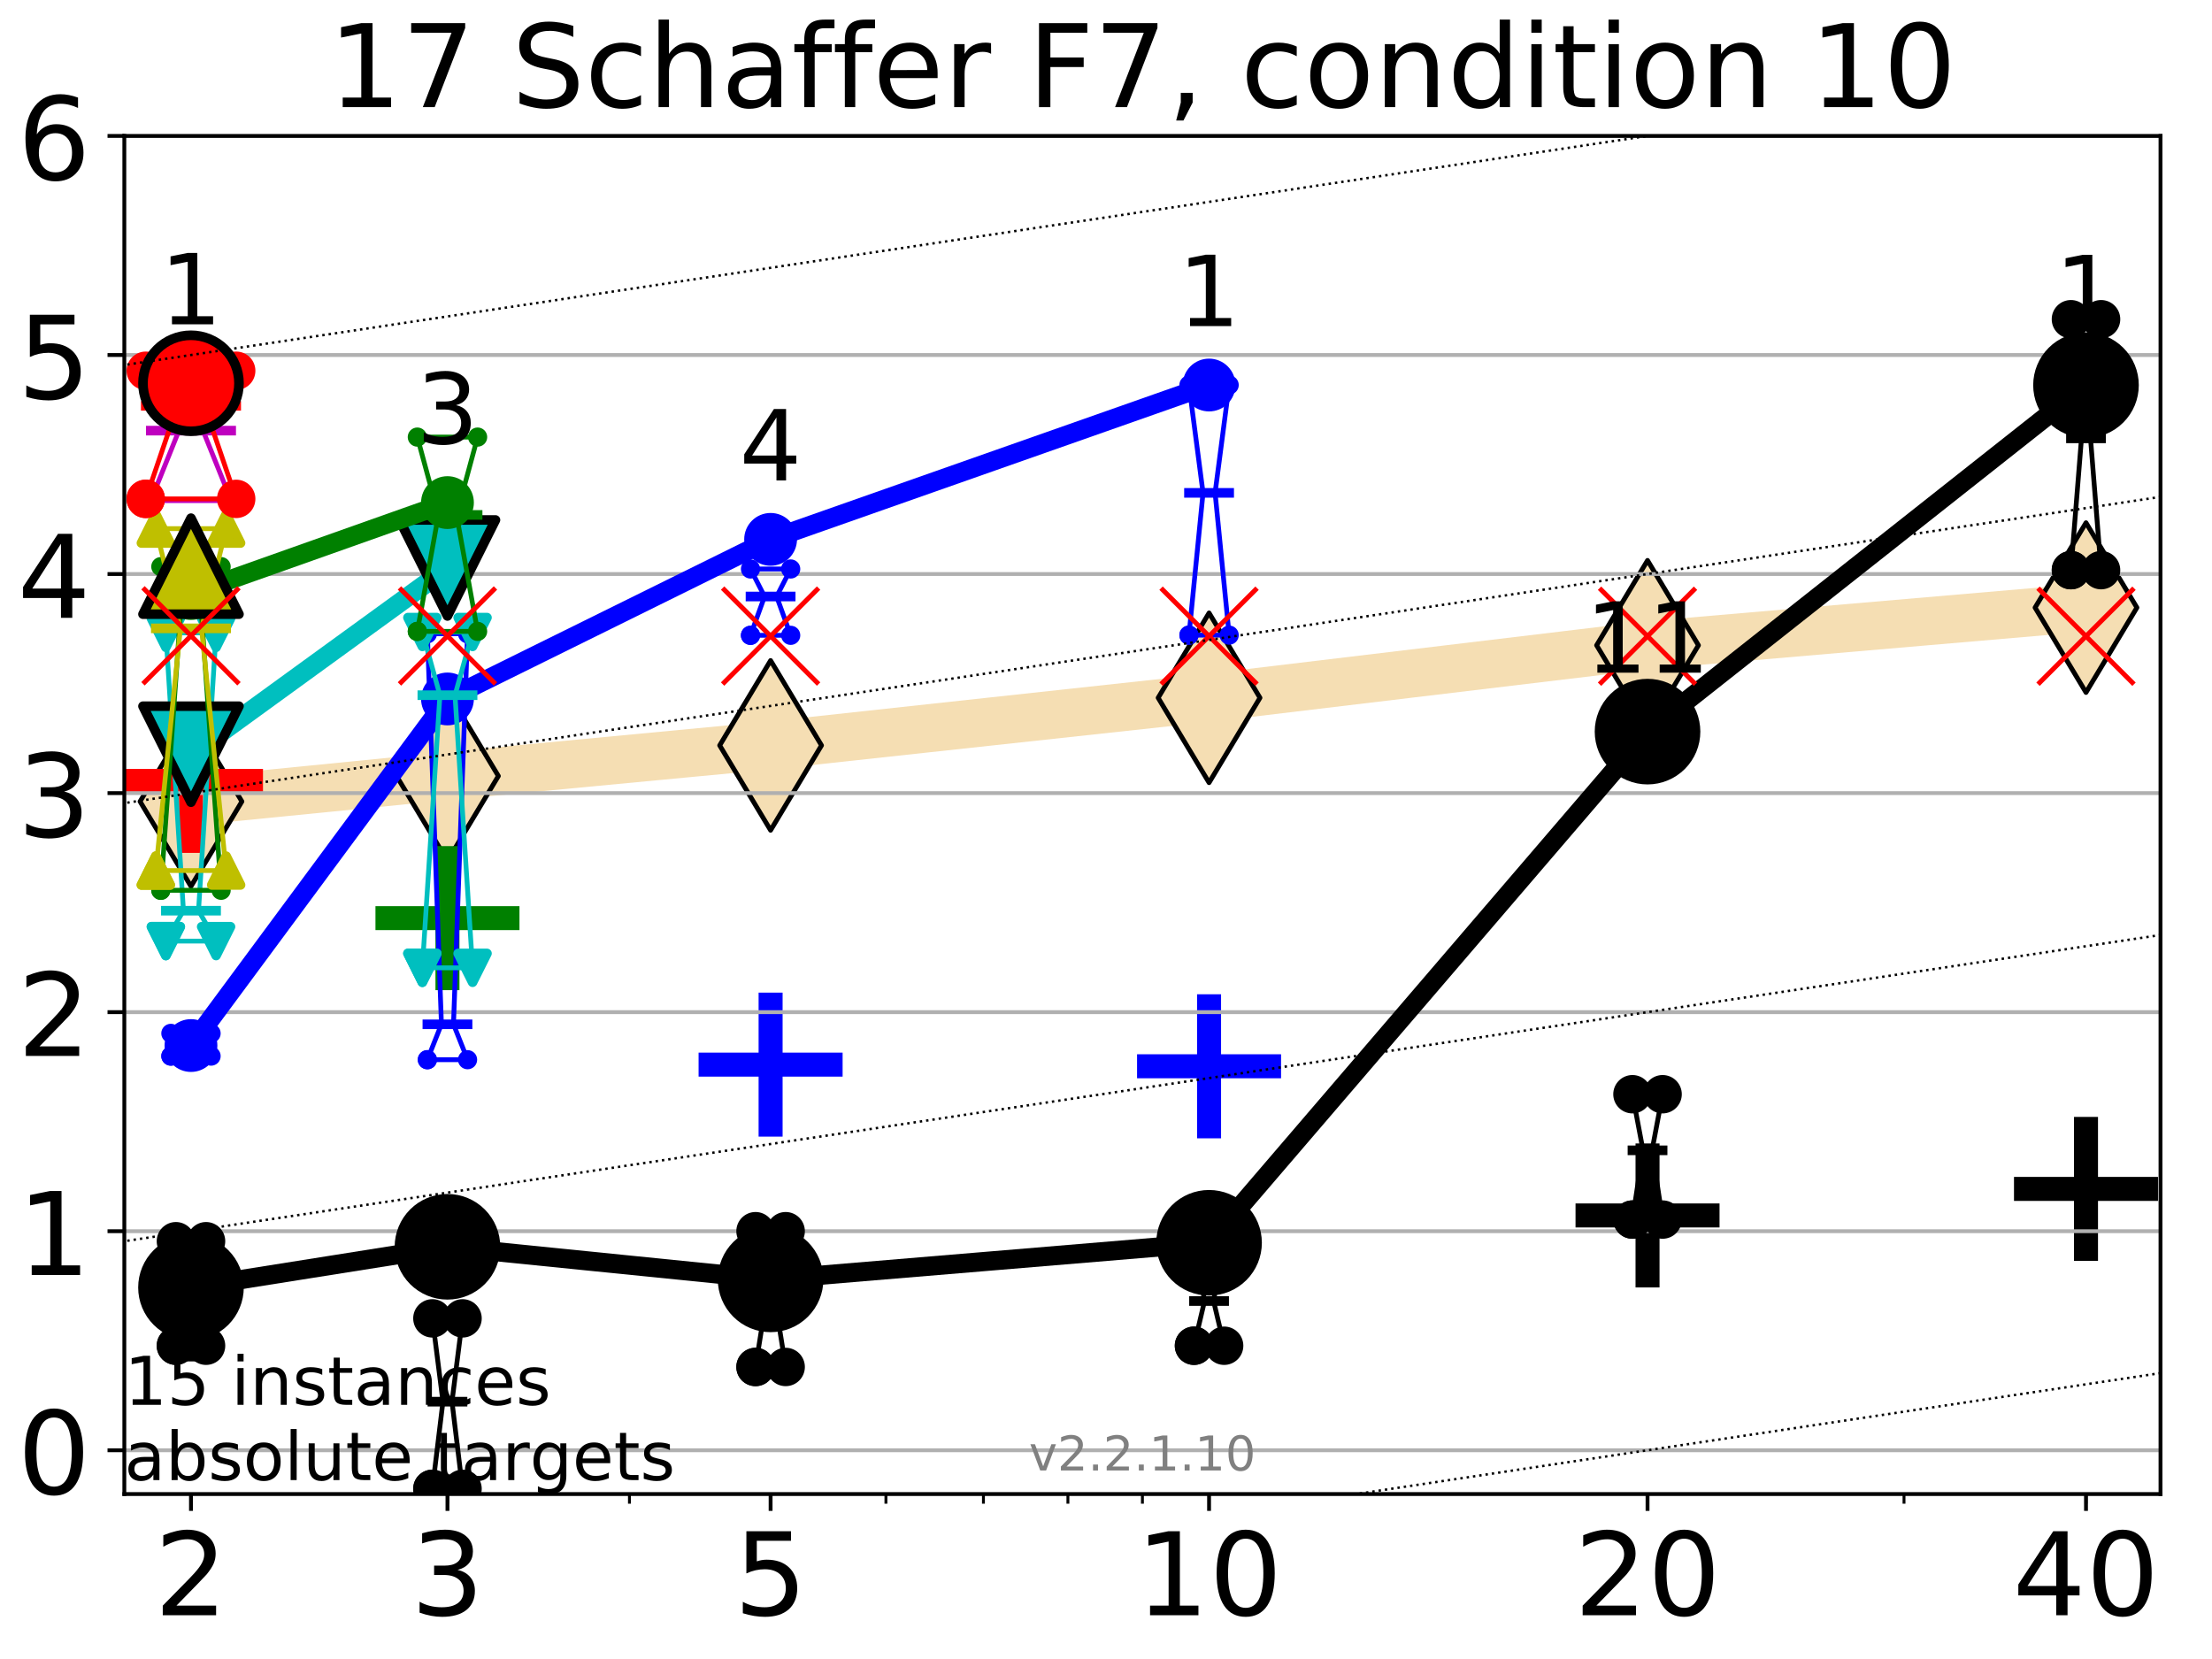 <?xml version="1.0" encoding="utf-8" standalone="no"?>
<!DOCTYPE svg PUBLIC "-//W3C//DTD SVG 1.1//EN"
  "http://www.w3.org/Graphics/SVG/1.1/DTD/svg11.dtd">
<!-- Created with matplotlib (http://matplotlib.org/) -->
<svg height="345.6pt" version="1.1" viewBox="0 0 460.8 345.6" width="460.8pt" xmlns="http://www.w3.org/2000/svg" xmlns:xlink="http://www.w3.org/1999/xlink">
 <defs>
  <style type="text/css">
*{stroke-linecap:butt;stroke-linejoin:round;}
  </style>
 </defs>
 <g id="figure_1">
  <g id="patch_1">
   <path d="M 0 345.6 
L 460.8 345.6 
L 460.8 0 
L 0 0 
z
" style="fill:#ffffff;"/>
  </g>
  <g id="axes_1">
   <g id="patch_2">
    <path d="M 25.9 311.24 
L 450.072 311.24 
L 450.072 28.32 
L 25.9 28.32 
z
" style="fill:#ffffff;"/>
   </g>
   <g id="line2d_1">
    <path clip-path="url(#p2730b23fbd)" d="M 39.784 166.966 
L 93.215 161.659 
L 160.53 155.28 
L 251.87 145.365 
L 343.211 134.426 
L 434.551 126.574 
" style="fill:none;stroke:#f5deb3;stroke-linecap:square;stroke-width:10;"/>
    <defs>
     <path d="M -0 17.678 
L 10.607 0 
L 0 -17.678 
L -10.607 -0 
z
" id="mf8a3656a3e" style="stroke:#000000;stroke-linejoin:miter;"/>
    </defs>
    <g clip-path="url(#p2730b23fbd)">
     <use style="fill:#f5deb3;stroke:#000000;stroke-linejoin:miter;" x="39.784" xlink:href="#mf8a3656a3e" y="166.966"/>
     <use style="fill:#f5deb3;stroke:#000000;stroke-linejoin:miter;" x="93.215" xlink:href="#mf8a3656a3e" y="161.659"/>
     <use style="fill:#f5deb3;stroke:#000000;stroke-linejoin:miter;" x="160.53" xlink:href="#mf8a3656a3e" y="155.28"/>
     <use style="fill:#f5deb3;stroke:#000000;stroke-linejoin:miter;" x="251.87" xlink:href="#mf8a3656a3e" y="145.365"/>
     <use style="fill:#f5deb3;stroke:#000000;stroke-linejoin:miter;" x="343.211" xlink:href="#mf8a3656a3e" y="134.426"/>
     <use style="fill:#f5deb3;stroke:#000000;stroke-linejoin:miter;" x="434.551" xlink:href="#mf8a3656a3e" y="126.574"/>
    </g>
   </g>
   <g id="line2d_2">
    <defs>
     <path d="M -15 0 
L 15 0 
M 0 15 
L 0 -15 
" id="m56291ad8f4" style="stroke:#000000;stroke-width:5;"/>
    </defs>
    <g clip-path="url(#p2730b23fbd)">
     <use style="stroke:#000000;stroke-width:5;" x="343.211" xlink:href="#m56291ad8f4" y="253.201"/>
    </g>
   </g>
   <g id="line2d_3">
    <g clip-path="url(#p2730b23fbd)">
     <use style="stroke:#000000;stroke-width:5;" x="434.551" xlink:href="#m56291ad8f4" y="247.669"/>
    </g>
   </g>
   <g id="line2d_4">
    <defs>
     <path d="M -15 0 
L 15 0 
M 0 15 
L 0 -15 
" id="maf36a5005c" style="stroke:#008000;stroke-width:5;"/>
    </defs>
    <g clip-path="url(#p2730b23fbd)">
     <use style="fill:#008000;stroke:#008000;stroke-width:5;" x="93.215" xlink:href="#maf36a5005c" y="191.263"/>
    </g>
   </g>
   <g id="line2d_5">
    <defs>
     <path d="M -15 0 
L 15 0 
M 0 15 
L 0 -15 
" id="m8daaff38bb" style="stroke:#0000ff;stroke-width:5;"/>
    </defs>
    <g clip-path="url(#p2730b23fbd)">
     <use style="fill:#0000ff;stroke:#0000ff;stroke-width:5;" x="160.53" xlink:href="#m8daaff38bb" y="221.782"/>
    </g>
   </g>
   <g id="line2d_6">
    <g clip-path="url(#p2730b23fbd)">
     <use style="fill:#0000ff;stroke:#0000ff;stroke-width:5;" x="251.87" xlink:href="#m8daaff38bb" y="222.129"/>
    </g>
   </g>
   <g id="line2d_7">
    <defs>
     <path d="M -15 0 
L 15 0 
M 0 15 
L 0 -15 
" id="mf7ff78310a" style="stroke:#ff0000;stroke-width:5;"/>
    </defs>
    <g clip-path="url(#p2730b23fbd)">
     <use style="fill:#ff0000;stroke:#ff0000;stroke-width:5;" x="39.784" xlink:href="#mf7ff78310a" y="162.672"/>
    </g>
   </g>
   <g id="matplotlib.axis_1">
    <g id="xtick_1">
     <g id="line2d_8">
      <defs>
       <path d="M 0 0 
L 0 3.5 
" id="m2157317492" style="stroke:#000000;stroke-width:0.8;"/>
      </defs>
      <g>
       <use style="stroke:#000000;stroke-width:0.8;" x="39.784" xlink:href="#m2157317492" y="311.24"/>
      </g>
     </g>
     <g id="text_1">
      <!-- 2 -->
      <defs>
       <path d="M 19.188 8.297 
L 53.609 8.297 
L 53.609 0 
L 7.328 0 
L 7.328 8.297 
Q 12.938 14.109 22.625 23.891 
Q 32.328 33.688 34.812 36.531 
Q 39.547 41.844 41.422 45.531 
Q 43.312 49.219 43.312 52.781 
Q 43.312 58.594 39.234 62.25 
Q 35.156 65.922 28.609 65.922 
Q 23.969 65.922 18.812 64.312 
Q 13.672 62.703 7.812 59.422 
L 7.812 69.391 
Q 13.766 71.781 18.938 73 
Q 24.125 74.219 28.422 74.219 
Q 39.75 74.219 46.484 68.547 
Q 53.219 62.891 53.219 53.422 
Q 53.219 48.922 51.531 44.891 
Q 49.859 40.875 45.406 35.406 
Q 44.188 33.984 37.641 27.219 
Q 31.109 20.453 19.188 8.297 
z
" id="DejaVuSans-32"/>
      </defs>
      <g transform="translate(32.149 336.476)scale(0.24 -0.24)">
       <use xlink:href="#DejaVuSans-32"/>
      </g>
     </g>
    </g>
    <g id="xtick_2">
     <g id="line2d_9">
      <g>
       <use style="stroke:#000000;stroke-width:0.8;" x="93.215" xlink:href="#m2157317492" y="311.24"/>
      </g>
     </g>
     <g id="text_2">
      <!-- 3 -->
      <defs>
       <path d="M 40.578 39.312 
Q 47.656 37.797 51.625 33 
Q 55.609 28.219 55.609 21.188 
Q 55.609 10.406 48.188 4.484 
Q 40.766 -1.422 27.094 -1.422 
Q 22.516 -1.422 17.656 -0.516 
Q 12.797 0.391 7.625 2.203 
L 7.625 11.719 
Q 11.719 9.328 16.594 8.109 
Q 21.484 6.891 26.812 6.891 
Q 36.078 6.891 40.938 10.547 
Q 45.797 14.203 45.797 21.188 
Q 45.797 27.641 41.281 31.266 
Q 36.766 34.906 28.719 34.906 
L 20.219 34.906 
L 20.219 43.016 
L 29.109 43.016 
Q 36.375 43.016 40.234 45.922 
Q 44.094 48.828 44.094 54.297 
Q 44.094 59.906 40.109 62.906 
Q 36.141 65.922 28.719 65.922 
Q 24.656 65.922 20.016 65.031 
Q 15.375 64.156 9.812 62.312 
L 9.812 71.094 
Q 15.438 72.656 20.344 73.438 
Q 25.25 74.219 29.594 74.219 
Q 40.828 74.219 47.359 69.109 
Q 53.906 64.016 53.906 55.328 
Q 53.906 49.266 50.438 45.094 
Q 46.969 40.922 40.578 39.312 
z
" id="DejaVuSans-33"/>
      </defs>
      <g transform="translate(85.58 336.476)scale(0.24 -0.24)">
       <use xlink:href="#DejaVuSans-33"/>
      </g>
     </g>
    </g>
    <g id="xtick_3">
     <g id="line2d_10">
      <g>
       <use style="stroke:#000000;stroke-width:0.8;" x="160.53" xlink:href="#m2157317492" y="311.24"/>
      </g>
     </g>
     <g id="text_3">
      <!-- 5 -->
      <defs>
       <path d="M 10.797 72.906 
L 49.516 72.906 
L 49.516 64.594 
L 19.828 64.594 
L 19.828 46.734 
Q 21.969 47.469 24.109 47.828 
Q 26.266 48.188 28.422 48.188 
Q 40.625 48.188 47.75 41.5 
Q 54.891 34.812 54.891 23.391 
Q 54.891 11.625 47.562 5.094 
Q 40.234 -1.422 26.906 -1.422 
Q 22.312 -1.422 17.547 -0.641 
Q 12.797 0.141 7.719 1.703 
L 7.719 11.625 
Q 12.109 9.234 16.797 8.062 
Q 21.484 6.891 26.703 6.891 
Q 35.156 6.891 40.078 11.328 
Q 45.016 15.766 45.016 23.391 
Q 45.016 31 40.078 35.438 
Q 35.156 39.891 26.703 39.891 
Q 22.75 39.891 18.812 39.016 
Q 14.891 38.141 10.797 36.281 
z
" id="DejaVuSans-35"/>
      </defs>
      <g transform="translate(152.895 336.476)scale(0.24 -0.24)">
       <use xlink:href="#DejaVuSans-35"/>
      </g>
     </g>
    </g>
    <g id="xtick_4">
     <g id="line2d_11">
      <g>
       <use style="stroke:#000000;stroke-width:0.8;" x="251.87" xlink:href="#m2157317492" y="311.24"/>
      </g>
     </g>
     <g id="text_4">
      <!-- 10 -->
      <defs>
       <path d="M 12.406 8.297 
L 28.516 8.297 
L 28.516 63.922 
L 10.984 60.406 
L 10.984 69.391 
L 28.422 72.906 
L 38.281 72.906 
L 38.281 8.297 
L 54.391 8.297 
L 54.391 0 
L 12.406 0 
z
" id="DejaVuSans-31"/>
       <path d="M 31.781 66.406 
Q 24.172 66.406 20.328 58.906 
Q 16.5 51.422 16.5 36.375 
Q 16.5 21.391 20.328 13.891 
Q 24.172 6.391 31.781 6.391 
Q 39.453 6.391 43.281 13.891 
Q 47.125 21.391 47.125 36.375 
Q 47.125 51.422 43.281 58.906 
Q 39.453 66.406 31.781 66.406 
z
M 31.781 74.219 
Q 44.047 74.219 50.516 64.516 
Q 56.984 54.828 56.984 36.375 
Q 56.984 17.969 50.516 8.266 
Q 44.047 -1.422 31.781 -1.422 
Q 19.531 -1.422 13.062 8.266 
Q 6.594 17.969 6.594 36.375 
Q 6.594 54.828 13.062 64.516 
Q 19.531 74.219 31.781 74.219 
z
" id="DejaVuSans-30"/>
      </defs>
      <g transform="translate(236.6 336.476)scale(0.24 -0.24)">
       <use xlink:href="#DejaVuSans-31"/>
       <use x="63.623" xlink:href="#DejaVuSans-30"/>
      </g>
     </g>
    </g>
    <g id="xtick_5">
     <g id="line2d_12">
      <g>
       <use style="stroke:#000000;stroke-width:0.8;" x="343.211" xlink:href="#m2157317492" y="311.24"/>
      </g>
     </g>
     <g id="text_5">
      <!-- 20 -->
      <g transform="translate(327.941 336.476)scale(0.24 -0.24)">
       <use xlink:href="#DejaVuSans-32"/>
       <use x="63.623" xlink:href="#DejaVuSans-30"/>
      </g>
     </g>
    </g>
    <g id="xtick_6">
     <g id="line2d_13">
      <g>
       <use style="stroke:#000000;stroke-width:0.8;" x="434.551" xlink:href="#m2157317492" y="311.24"/>
      </g>
     </g>
     <g id="text_6">
      <!-- 40 -->
      <defs>
       <path d="M 37.797 64.312 
L 12.891 25.391 
L 37.797 25.391 
z
M 35.203 72.906 
L 47.609 72.906 
L 47.609 25.391 
L 58.016 25.391 
L 58.016 17.188 
L 47.609 17.188 
L 47.609 0 
L 37.797 0 
L 37.797 17.188 
L 4.891 17.188 
L 4.891 26.703 
z
" id="DejaVuSans-34"/>
      </defs>
      <g transform="translate(419.281 336.476)scale(0.24 -0.24)">
       <use xlink:href="#DejaVuSans-34"/>
       <use x="63.623" xlink:href="#DejaVuSans-30"/>
      </g>
     </g>
    </g>
    <g id="xtick_7">
     <g id="line2d_14">
      <defs>
       <path d="M 0 0 
L 0 2 
" id="mb8cb04966f" style="stroke:#000000;stroke-width:0.6;"/>
      </defs>
      <g>
       <use style="stroke:#000000;stroke-width:0.6;" x="39.784" xlink:href="#mb8cb04966f" y="311.24"/>
      </g>
     </g>
    </g>
    <g id="xtick_8">
     <g id="line2d_15">
      <g>
       <use style="stroke:#000000;stroke-width:0.6;" x="93.215" xlink:href="#mb8cb04966f" y="311.24"/>
      </g>
     </g>
    </g>
    <g id="xtick_9">
     <g id="line2d_16">
      <g>
       <use style="stroke:#000000;stroke-width:0.6;" x="131.125" xlink:href="#mb8cb04966f" y="311.24"/>
      </g>
     </g>
    </g>
    <g id="xtick_10">
     <g id="line2d_17">
      <g>
       <use style="stroke:#000000;stroke-width:0.6;" x="160.53" xlink:href="#mb8cb04966f" y="311.24"/>
      </g>
     </g>
    </g>
    <g id="xtick_11">
     <g id="line2d_18">
      <g>
       <use style="stroke:#000000;stroke-width:0.6;" x="184.555" xlink:href="#mb8cb04966f" y="311.24"/>
      </g>
     </g>
    </g>
    <g id="xtick_12">
     <g id="line2d_19">
      <g>
       <use style="stroke:#000000;stroke-width:0.6;" x="204.869" xlink:href="#mb8cb04966f" y="311.24"/>
      </g>
     </g>
    </g>
    <g id="xtick_13">
     <g id="line2d_20">
      <g>
       <use style="stroke:#000000;stroke-width:0.6;" x="222.465" xlink:href="#mb8cb04966f" y="311.24"/>
      </g>
     </g>
    </g>
    <g id="xtick_14">
     <g id="line2d_21">
      <g>
       <use style="stroke:#000000;stroke-width:0.6;" x="237.986" xlink:href="#mb8cb04966f" y="311.24"/>
      </g>
     </g>
    </g>
    <g id="xtick_15">
     <g id="line2d_22">
      <g>
       <use style="stroke:#000000;stroke-width:0.6;" x="343.211" xlink:href="#mb8cb04966f" y="311.24"/>
      </g>
     </g>
    </g>
    <g id="xtick_16">
     <g id="line2d_23">
      <g>
       <use style="stroke:#000000;stroke-width:0.6;" x="396.641" xlink:href="#mb8cb04966f" y="311.24"/>
      </g>
     </g>
    </g>
    <g id="xtick_17">
     <g id="line2d_24">
      <g>
       <use style="stroke:#000000;stroke-width:0.6;" x="434.551" xlink:href="#mb8cb04966f" y="311.24"/>
      </g>
     </g>
    </g>
   </g>
   <g id="matplotlib.axis_2">
    <g id="ytick_1">
     <g id="line2d_25">
      <path clip-path="url(#p2730b23fbd)" d="M 25.9 302.114 
L 450.072 302.114 
" style="fill:none;stroke:#b0b0b0;stroke-linecap:square;stroke-width:0.8;"/>
     </g>
     <g id="line2d_26">
      <defs>
       <path d="M 0 0 
L -3.5 0 
" id="m13130ccb0f" style="stroke:#000000;stroke-width:0.8;"/>
      </defs>
      <g>
       <use style="stroke:#000000;stroke-width:0.8;" x="25.9" xlink:href="#m13130ccb0f" y="302.114"/>
      </g>
     </g>
     <g id="text_7">
      <!-- 0 -->
      <g transform="translate(3.63 311.232)scale(0.24 -0.24)">
       <use xlink:href="#DejaVuSans-30"/>
      </g>
     </g>
    </g>
    <g id="ytick_2">
     <g id="line2d_27">
      <path clip-path="url(#p2730b23fbd)" d="M 25.9 256.481 
L 450.072 256.481 
" style="fill:none;stroke:#b0b0b0;stroke-linecap:square;stroke-width:0.8;"/>
     </g>
     <g id="line2d_28">
      <g>
       <use style="stroke:#000000;stroke-width:0.8;" x="25.9" xlink:href="#m13130ccb0f" y="256.481"/>
      </g>
     </g>
     <g id="text_8">
      <!-- 1 -->
      <g transform="translate(3.63 265.599)scale(0.24 -0.24)">
       <use xlink:href="#DejaVuSans-31"/>
      </g>
     </g>
    </g>
    <g id="ytick_3">
     <g id="line2d_29">
      <path clip-path="url(#p2730b23fbd)" d="M 25.9 210.849 
L 450.072 210.849 
" style="fill:none;stroke:#b0b0b0;stroke-linecap:square;stroke-width:0.8;"/>
     </g>
     <g id="line2d_30">
      <g>
       <use style="stroke:#000000;stroke-width:0.8;" x="25.9" xlink:href="#m13130ccb0f" y="210.849"/>
      </g>
     </g>
     <g id="text_9">
      <!-- 2 -->
      <g transform="translate(3.63 219.967)scale(0.24 -0.24)">
       <use xlink:href="#DejaVuSans-32"/>
      </g>
     </g>
    </g>
    <g id="ytick_4">
     <g id="line2d_31">
      <path clip-path="url(#p2730b23fbd)" d="M 25.9 165.217 
L 450.072 165.217 
" style="fill:none;stroke:#b0b0b0;stroke-linecap:square;stroke-width:0.8;"/>
     </g>
     <g id="line2d_32">
      <g>
       <use style="stroke:#000000;stroke-width:0.8;" x="25.9" xlink:href="#m13130ccb0f" y="165.217"/>
      </g>
     </g>
     <g id="text_10">
      <!-- 3 -->
      <g transform="translate(3.63 174.335)scale(0.24 -0.24)">
       <use xlink:href="#DejaVuSans-33"/>
      </g>
     </g>
    </g>
    <g id="ytick_5">
     <g id="line2d_33">
      <path clip-path="url(#p2730b23fbd)" d="M 25.9 119.585 
L 450.072 119.585 
" style="fill:none;stroke:#b0b0b0;stroke-linecap:square;stroke-width:0.8;"/>
     </g>
     <g id="line2d_34">
      <g>
       <use style="stroke:#000000;stroke-width:0.8;" x="25.9" xlink:href="#m13130ccb0f" y="119.585"/>
      </g>
     </g>
     <g id="text_11">
      <!-- 4 -->
      <g transform="translate(3.63 128.703)scale(0.24 -0.24)">
       <use xlink:href="#DejaVuSans-34"/>
      </g>
     </g>
    </g>
    <g id="ytick_6">
     <g id="line2d_35">
      <path clip-path="url(#p2730b23fbd)" d="M 25.9 73.952 
L 450.072 73.952 
" style="fill:none;stroke:#b0b0b0;stroke-linecap:square;stroke-width:0.8;"/>
     </g>
     <g id="line2d_36">
      <g>
       <use style="stroke:#000000;stroke-width:0.8;" x="25.9" xlink:href="#m13130ccb0f" y="73.952"/>
      </g>
     </g>
     <g id="text_12">
      <!-- 5 -->
      <g transform="translate(3.63 83.07)scale(0.24 -0.24)">
       <use xlink:href="#DejaVuSans-35"/>
      </g>
     </g>
    </g>
    <g id="ytick_7">
     <g id="line2d_37">
      <path clip-path="url(#p2730b23fbd)" d="M 25.9 28.32 
L 450.072 28.32 
" style="fill:none;stroke:#b0b0b0;stroke-linecap:square;stroke-width:0.8;"/>
     </g>
     <g id="line2d_38">
      <g>
       <use style="stroke:#000000;stroke-width:0.8;" x="25.9" xlink:href="#m13130ccb0f" y="28.32"/>
      </g>
     </g>
     <g id="text_13">
      <!-- 6 -->
      <defs>
       <path d="M 33.016 40.375 
Q 26.375 40.375 22.484 35.828 
Q 18.609 31.297 18.609 23.391 
Q 18.609 15.531 22.484 10.953 
Q 26.375 6.391 33.016 6.391 
Q 39.656 6.391 43.531 10.953 
Q 47.406 15.531 47.406 23.391 
Q 47.406 31.297 43.531 35.828 
Q 39.656 40.375 33.016 40.375 
z
M 52.594 71.297 
L 52.594 62.312 
Q 48.875 64.062 45.094 64.984 
Q 41.312 65.922 37.594 65.922 
Q 27.828 65.922 22.672 59.328 
Q 17.531 52.734 16.797 39.406 
Q 19.672 43.656 24.016 45.922 
Q 28.375 48.188 33.594 48.188 
Q 44.578 48.188 50.953 41.516 
Q 57.328 34.859 57.328 23.391 
Q 57.328 12.156 50.688 5.359 
Q 44.047 -1.422 33.016 -1.422 
Q 20.359 -1.422 13.672 8.266 
Q 6.984 17.969 6.984 36.375 
Q 6.984 53.656 15.188 63.938 
Q 23.391 74.219 37.203 74.219 
Q 40.922 74.219 44.703 73.484 
Q 48.484 72.75 52.594 71.297 
z
" id="DejaVuSans-36"/>
      </defs>
      <g transform="translate(3.63 37.438)scale(0.24 -0.24)">
       <use xlink:href="#DejaVuSans-36"/>
      </g>
     </g>
    </g>
   </g>
   <g id="line2d_39">
    <path clip-path="url(#p2730b23fbd)" d="M 36.644 280.341 
L 38.842 272.306 
L 36.644 258.569 
L 42.924 258.569 
L 40.726 272.306 
L 42.924 280.341 
L 36.644 280.341 
" style="fill:none;stroke:#000000;stroke-linecap:square;"/>
   </g>
   <g id="line2d_40">
    <path clip-path="url(#p2730b23fbd)" d="M 36.644 280.341 
L 42.924 280.341 
L 42.924 258.569 
L 36.644 258.569 
L 36.644 280.341 
" style="fill:none;"/>
    <defs>
     <path d="M 0 3 
C 0.796 3 1.559 2.684 2.121 2.121 
C 2.684 1.559 3 0.796 3 0 
C 3 -0.796 2.684 -1.559 2.121 -2.121 
C 1.559 -2.684 0.796 -3 0 -3 
C -0.796 -3 -1.559 -2.684 -2.121 -2.121 
C -2.684 -1.559 -3 -0.796 -3 0 
C -3 0.796 -2.684 1.559 -2.121 2.121 
C -1.559 2.684 -0.796 3 0 3 
z
" id="m8a682d5bbf" style="stroke:#000000;stroke-width:2;"/>
    </defs>
    <g clip-path="url(#p2730b23fbd)">
     <use style="stroke:#000000;stroke-width:2;" x="36.644" xlink:href="#m8a682d5bbf" y="280.341"/>
     <use style="stroke:#000000;stroke-width:2;" x="42.924" xlink:href="#m8a682d5bbf" y="280.341"/>
     <use style="stroke:#000000;stroke-width:2;" x="42.924" xlink:href="#m8a682d5bbf" y="258.569"/>
     <use style="stroke:#000000;stroke-width:2;" x="36.644" xlink:href="#m8a682d5bbf" y="258.569"/>
     <use style="stroke:#000000;stroke-width:2;" x="36.644" xlink:href="#m8a682d5bbf" y="280.341"/>
    </g>
   </g>
   <g id="line2d_41">
    <path clip-path="url(#p2730b23fbd)" d="M 36.644 272.306 
L 42.924 272.306 
" style="fill:none;stroke:#000000;stroke-linecap:square;stroke-width:2;"/>
   </g>
   <g id="line2d_42">
    <path clip-path="url(#p2730b23fbd)" d="M 90.075 310.149 
L 92.273 291.99 
L 90.075 274.64 
L 96.355 274.64 
L 94.157 291.99 
L 96.355 310.149 
L 90.075 310.149 
" style="fill:none;stroke:#000000;stroke-linecap:square;"/>
   </g>
   <g id="line2d_43">
    <path clip-path="url(#p2730b23fbd)" d="M 90.075 310.149 
L 96.355 310.149 
L 96.355 274.64 
L 90.075 274.64 
L 90.075 310.149 
" style="fill:none;"/>
    <g clip-path="url(#p2730b23fbd)">
     <use style="stroke:#000000;stroke-width:2;" x="90.075" xlink:href="#m8a682d5bbf" y="310.149"/>
     <use style="stroke:#000000;stroke-width:2;" x="96.355" xlink:href="#m8a682d5bbf" y="310.149"/>
     <use style="stroke:#000000;stroke-width:2;" x="96.355" xlink:href="#m8a682d5bbf" y="274.64"/>
     <use style="stroke:#000000;stroke-width:2;" x="90.075" xlink:href="#m8a682d5bbf" y="274.64"/>
     <use style="stroke:#000000;stroke-width:2;" x="90.075" xlink:href="#m8a682d5bbf" y="310.149"/>
    </g>
   </g>
   <g id="line2d_44">
    <path clip-path="url(#p2730b23fbd)" d="M 90.075 291.99 
L 96.355 291.99 
" style="fill:none;stroke:#000000;stroke-linecap:square;stroke-width:2;"/>
   </g>
   <g id="line2d_45">
    <path clip-path="url(#p2730b23fbd)" d="M 157.39 284.764 
L 159.588 271.027 
L 157.39 256.481 
L 163.669 256.481 
L 161.472 271.027 
L 163.669 284.764 
L 157.39 284.764 
" style="fill:none;stroke:#000000;stroke-linecap:square;"/>
   </g>
   <g id="line2d_46">
    <path clip-path="url(#p2730b23fbd)" d="M 157.39 284.764 
L 163.669 284.764 
L 163.669 256.481 
L 157.39 256.481 
L 157.39 284.764 
" style="fill:none;"/>
    <g clip-path="url(#p2730b23fbd)">
     <use style="stroke:#000000;stroke-width:2;" x="157.39" xlink:href="#m8a682d5bbf" y="284.764"/>
     <use style="stroke:#000000;stroke-width:2;" x="163.669" xlink:href="#m8a682d5bbf" y="284.764"/>
     <use style="stroke:#000000;stroke-width:2;" x="163.669" xlink:href="#m8a682d5bbf" y="256.481"/>
     <use style="stroke:#000000;stroke-width:2;" x="157.39" xlink:href="#m8a682d5bbf" y="256.481"/>
     <use style="stroke:#000000;stroke-width:2;" x="157.39" xlink:href="#m8a682d5bbf" y="284.764"/>
    </g>
   </g>
   <g id="line2d_47">
    <path clip-path="url(#p2730b23fbd)" d="M 157.39 271.027 
L 163.669 271.027 
" style="fill:none;stroke:#000000;stroke-linecap:square;stroke-width:2;"/>
   </g>
   <g id="line2d_48">
    <path clip-path="url(#p2730b23fbd)" d="M 248.73 280.341 
L 250.928 271.027 
L 248.73 257.708 
L 255.01 257.708 
L 252.812 271.027 
L 255.01 280.341 
L 248.73 280.341 
" style="fill:none;stroke:#000000;stroke-linecap:square;"/>
   </g>
   <g id="line2d_49">
    <path clip-path="url(#p2730b23fbd)" d="M 248.73 280.341 
L 255.01 280.341 
L 255.01 257.708 
L 248.73 257.708 
L 248.73 280.341 
" style="fill:none;"/>
    <g clip-path="url(#p2730b23fbd)">
     <use style="stroke:#000000;stroke-width:2;" x="248.73" xlink:href="#m8a682d5bbf" y="280.341"/>
     <use style="stroke:#000000;stroke-width:2;" x="255.01" xlink:href="#m8a682d5bbf" y="280.341"/>
     <use style="stroke:#000000;stroke-width:2;" x="255.01" xlink:href="#m8a682d5bbf" y="257.708"/>
     <use style="stroke:#000000;stroke-width:2;" x="248.73" xlink:href="#m8a682d5bbf" y="257.708"/>
     <use style="stroke:#000000;stroke-width:2;" x="248.73" xlink:href="#m8a682d5bbf" y="280.341"/>
    </g>
   </g>
   <g id="line2d_50">
    <path clip-path="url(#p2730b23fbd)" d="M 248.73 271.027 
L 255.01 271.027 
" style="fill:none;stroke:#000000;stroke-linecap:square;stroke-width:2;"/>
   </g>
   <g id="line2d_51">
    <path clip-path="url(#p2730b23fbd)" d="M 340.071 254.059 
L 342.269 239.633 
L 340.071 227.947 
L 346.35 227.947 
L 344.152 239.633 
L 346.35 254.059 
L 340.071 254.059 
" style="fill:none;stroke:#000000;stroke-linecap:square;"/>
   </g>
   <g id="line2d_52">
    <path clip-path="url(#p2730b23fbd)" d="M 340.071 254.059 
L 346.35 254.059 
L 346.35 227.947 
L 340.071 227.947 
L 340.071 254.059 
" style="fill:none;"/>
    <g clip-path="url(#p2730b23fbd)">
     <use style="stroke:#000000;stroke-width:2;" x="340.071" xlink:href="#m8a682d5bbf" y="254.059"/>
     <use style="stroke:#000000;stroke-width:2;" x="346.35" xlink:href="#m8a682d5bbf" y="254.059"/>
     <use style="stroke:#000000;stroke-width:2;" x="346.35" xlink:href="#m8a682d5bbf" y="227.947"/>
     <use style="stroke:#000000;stroke-width:2;" x="340.071" xlink:href="#m8a682d5bbf" y="227.947"/>
     <use style="stroke:#000000;stroke-width:2;" x="340.071" xlink:href="#m8a682d5bbf" y="254.059"/>
    </g>
   </g>
   <g id="line2d_53">
    <path clip-path="url(#p2730b23fbd)" d="M 340.071 239.633 
L 346.35 239.633 
" style="fill:none;stroke:#000000;stroke-linecap:square;stroke-width:2;"/>
   </g>
   <g id="line2d_54">
    <path clip-path="url(#p2730b23fbd)" d="M 431.411 118.773 
L 433.609 91.322 
L 431.411 66.5 
L 437.691 66.5 
L 435.493 91.322 
L 437.691 118.773 
L 431.411 118.773 
" style="fill:none;stroke:#000000;stroke-linecap:square;"/>
   </g>
   <g id="line2d_55">
    <path clip-path="url(#p2730b23fbd)" d="M 431.411 118.773 
L 437.691 118.773 
L 437.691 66.5 
L 431.411 66.5 
L 431.411 118.773 
" style="fill:none;"/>
    <g clip-path="url(#p2730b23fbd)">
     <use style="stroke:#000000;stroke-width:2;" x="431.411" xlink:href="#m8a682d5bbf" y="118.773"/>
     <use style="stroke:#000000;stroke-width:2;" x="437.691" xlink:href="#m8a682d5bbf" y="118.773"/>
     <use style="stroke:#000000;stroke-width:2;" x="437.691" xlink:href="#m8a682d5bbf" y="66.5"/>
     <use style="stroke:#000000;stroke-width:2;" x="431.411" xlink:href="#m8a682d5bbf" y="66.5"/>
     <use style="stroke:#000000;stroke-width:2;" x="431.411" xlink:href="#m8a682d5bbf" y="118.773"/>
    </g>
   </g>
   <g id="line2d_56">
    <path clip-path="url(#p2730b23fbd)" d="M 431.411 91.322 
L 437.691 91.322 
" style="fill:none;stroke:#000000;stroke-linecap:square;stroke-width:2;"/>
   </g>
   <g id="line2d_57">
    <path clip-path="url(#p2730b23fbd)" d="M 39.784 268.209 
L 93.215 259.728 
" style="fill:none;stroke:#000000;stroke-linecap:square;stroke-width:4;"/>
   </g>
   <g id="line2d_58">
    <path clip-path="url(#p2730b23fbd)" d="M 93.215 259.728 
L 160.53 266.517 
" style="fill:none;stroke:#000000;stroke-linecap:square;stroke-width:4;"/>
   </g>
   <g id="line2d_59">
    <path clip-path="url(#p2730b23fbd)" d="M 160.53 266.517 
L 251.87 258.895 
" style="fill:none;stroke:#000000;stroke-linecap:square;stroke-width:4;"/>
   </g>
   <g id="line2d_60">
    <path clip-path="url(#p2730b23fbd)" d="M 251.87 258.895 
L 343.211 152.411 
" style="fill:none;stroke:#000000;stroke-linecap:square;stroke-width:4;"/>
   </g>
   <g id="line2d_61">
    <path clip-path="url(#p2730b23fbd)" d="M 343.211 152.411 
L 434.551 80.235 
" style="fill:none;stroke:#000000;stroke-linecap:square;stroke-width:4;"/>
   </g>
   <g id="line2d_62">
    <path clip-path="url(#p2730b23fbd)" d="M 39.784 268.209 
L 93.215 259.728 
L 160.53 266.517 
L 251.87 258.895 
L 343.211 152.411 
L 434.551 80.235 
" style="fill:none;"/>
    <defs>
     <path d="M 0 10 
C 2.652 10 5.196 8.946 7.071 7.071 
C 8.946 5.196 10 2.652 10 0 
C 10 -2.652 8.946 -5.196 7.071 -7.071 
C 5.196 -8.946 2.652 -10 0 -10 
C -2.652 -10 -5.196 -8.946 -7.071 -7.071 
C -8.946 -5.196 -10 -2.652 -10 0 
C -10 2.652 -8.946 5.196 -7.071 7.071 
C -5.196 8.946 -2.652 10 0 10 
z
" id="m4adba68e73" style="stroke:#000000;stroke-width:2;"/>
    </defs>
    <g clip-path="url(#p2730b23fbd)">
     <use style="stroke:#000000;stroke-width:2;" x="39.784" xlink:href="#m4adba68e73" y="268.209"/>
     <use style="stroke:#000000;stroke-width:2;" x="93.215" xlink:href="#m4adba68e73" y="259.728"/>
     <use style="stroke:#000000;stroke-width:2;" x="160.53" xlink:href="#m4adba68e73" y="266.517"/>
     <use style="stroke:#000000;stroke-width:2;" x="251.87" xlink:href="#m4adba68e73" y="258.895"/>
     <use style="stroke:#000000;stroke-width:2;" x="343.211" xlink:href="#m4adba68e73" y="152.411"/>
     <use style="stroke:#000000;stroke-width:2;" x="434.551" xlink:href="#m4adba68e73" y="80.235"/>
    </g>
   </g>
   <g id="line2d_63">
    <path clip-path="url(#p2730b23fbd)" d="M 35.597 220.006 
L 38.528 217.359 
L 35.597 215.271 
L 43.971 215.271 
L 41.04 217.359 
L 43.971 220.006 
L 35.597 220.006 
" style="fill:none;stroke:#0000ff;stroke-linecap:square;"/>
   </g>
   <g id="line2d_64">
    <path clip-path="url(#p2730b23fbd)" d="M 35.597 220.006 
L 43.971 220.006 
L 43.971 215.271 
L 35.597 215.271 
L 35.597 220.006 
" style="fill:none;"/>
    <defs>
     <path d="M 0 1.5 
C 0.398 1.5 0.779 1.342 1.061 1.061 
C 1.342 0.779 1.5 0.398 1.5 0 
C 1.5 -0.398 1.342 -0.779 1.061 -1.061 
C 0.779 -1.342 0.398 -1.5 0 -1.5 
C -0.398 -1.5 -0.779 -1.342 -1.061 -1.061 
C -1.342 -0.779 -1.5 -0.398 -1.5 0 
C -1.5 0.398 -1.342 0.779 -1.061 1.061 
C -0.779 1.342 -0.398 1.5 0 1.5 
z
" id="mb4306042b4" style="stroke:#0000ff;"/>
    </defs>
    <g clip-path="url(#p2730b23fbd)">
     <use style="fill:#0000ff;stroke:#0000ff;" x="35.597" xlink:href="#mb4306042b4" y="220.006"/>
     <use style="fill:#0000ff;stroke:#0000ff;" x="43.971" xlink:href="#mb4306042b4" y="220.006"/>
     <use style="fill:#0000ff;stroke:#0000ff;" x="43.971" xlink:href="#mb4306042b4" y="215.271"/>
     <use style="fill:#0000ff;stroke:#0000ff;" x="35.597" xlink:href="#mb4306042b4" y="215.271"/>
     <use style="fill:#0000ff;stroke:#0000ff;" x="35.597" xlink:href="#mb4306042b4" y="220.006"/>
    </g>
   </g>
   <g id="line2d_65">
    <path clip-path="url(#p2730b23fbd)" d="M 35.597 217.359 
L 43.971 217.359 
" style="fill:none;stroke:#0000ff;stroke-linecap:square;stroke-width:2;"/>
   </g>
   <g id="line2d_66">
    <path clip-path="url(#p2730b23fbd)" d="M 89.028 220.754 
L 91.959 213.382 
L 89.028 132.027 
L 97.401 132.027 
L 94.471 213.382 
L 97.401 220.754 
L 89.028 220.754 
" style="fill:none;stroke:#0000ff;stroke-linecap:square;"/>
   </g>
   <g id="line2d_67">
    <path clip-path="url(#p2730b23fbd)" d="M 89.028 220.754 
L 97.401 220.754 
L 97.401 132.027 
L 89.028 132.027 
L 89.028 220.754 
" style="fill:none;"/>
    <g clip-path="url(#p2730b23fbd)">
     <use style="fill:#0000ff;stroke:#0000ff;" x="89.028" xlink:href="#mb4306042b4" y="220.754"/>
     <use style="fill:#0000ff;stroke:#0000ff;" x="97.401" xlink:href="#mb4306042b4" y="220.754"/>
     <use style="fill:#0000ff;stroke:#0000ff;" x="97.401" xlink:href="#mb4306042b4" y="132.027"/>
     <use style="fill:#0000ff;stroke:#0000ff;" x="89.028" xlink:href="#mb4306042b4" y="132.027"/>
     <use style="fill:#0000ff;stroke:#0000ff;" x="89.028" xlink:href="#mb4306042b4" y="220.754"/>
    </g>
   </g>
   <g id="line2d_68">
    <path clip-path="url(#p2730b23fbd)" d="M 89.028 213.382 
L 97.401 213.382 
" style="fill:none;stroke:#0000ff;stroke-linecap:square;stroke-width:2;"/>
   </g>
   <g id="line2d_69">
    <path clip-path="url(#p2730b23fbd)" d="M 156.343 132.35 
L 159.274 124.259 
L 156.343 118.529 
L 164.716 118.529 
L 161.786 124.259 
L 164.716 132.35 
L 156.343 132.35 
" style="fill:none;stroke:#0000ff;stroke-linecap:square;"/>
   </g>
   <g id="line2d_70">
    <path clip-path="url(#p2730b23fbd)" d="M 156.343 132.35 
L 164.716 132.35 
L 164.716 118.529 
L 156.343 118.529 
L 156.343 132.35 
" style="fill:none;"/>
    <g clip-path="url(#p2730b23fbd)">
     <use style="fill:#0000ff;stroke:#0000ff;" x="156.343" xlink:href="#mb4306042b4" y="132.35"/>
     <use style="fill:#0000ff;stroke:#0000ff;" x="164.716" xlink:href="#mb4306042b4" y="132.35"/>
     <use style="fill:#0000ff;stroke:#0000ff;" x="164.716" xlink:href="#mb4306042b4" y="118.529"/>
     <use style="fill:#0000ff;stroke:#0000ff;" x="156.343" xlink:href="#mb4306042b4" y="118.529"/>
     <use style="fill:#0000ff;stroke:#0000ff;" x="156.343" xlink:href="#mb4306042b4" y="132.35"/>
    </g>
   </g>
   <g id="line2d_71">
    <path clip-path="url(#p2730b23fbd)" d="M 156.343 124.259 
L 164.716 124.259 
" style="fill:none;stroke:#0000ff;stroke-linecap:square;stroke-width:2;"/>
   </g>
   <g id="line2d_72">
    <path clip-path="url(#p2730b23fbd)" d="M 247.683 132.311 
L 250.614 102.669 
L 247.683 80.209 
L 256.057 80.209 
L 253.126 102.669 
L 256.057 132.311 
L 247.683 132.311 
" style="fill:none;stroke:#0000ff;stroke-linecap:square;"/>
   </g>
   <g id="line2d_73">
    <path clip-path="url(#p2730b23fbd)" d="M 247.683 132.311 
L 256.057 132.311 
L 256.057 80.209 
L 247.683 80.209 
L 247.683 132.311 
" style="fill:none;"/>
    <g clip-path="url(#p2730b23fbd)">
     <use style="fill:#0000ff;stroke:#0000ff;" x="247.683" xlink:href="#mb4306042b4" y="132.311"/>
     <use style="fill:#0000ff;stroke:#0000ff;" x="256.057" xlink:href="#mb4306042b4" y="132.311"/>
     <use style="fill:#0000ff;stroke:#0000ff;" x="256.057" xlink:href="#mb4306042b4" y="80.209"/>
     <use style="fill:#0000ff;stroke:#0000ff;" x="247.683" xlink:href="#mb4306042b4" y="80.209"/>
     <use style="fill:#0000ff;stroke:#0000ff;" x="247.683" xlink:href="#mb4306042b4" y="132.311"/>
    </g>
   </g>
   <g id="line2d_74">
    <path clip-path="url(#p2730b23fbd)" d="M 247.683 102.669 
L 256.057 102.669 
" style="fill:none;stroke:#0000ff;stroke-linecap:square;stroke-width:2;"/>
   </g>
   <g id="line2d_75">
    <path clip-path="url(#p2730b23fbd)" d="M 39.784 217.805 
L 93.215 145.605 
" style="fill:none;stroke:#0000ff;stroke-linecap:square;stroke-width:4;"/>
   </g>
   <g id="line2d_76">
    <path clip-path="url(#p2730b23fbd)" d="M 93.215 145.605 
L 160.53 112.36 
" style="fill:none;stroke:#0000ff;stroke-linecap:square;stroke-width:4;"/>
   </g>
   <g id="line2d_77">
    <path clip-path="url(#p2730b23fbd)" d="M 160.53 112.36 
L 251.87 80.209 
" style="fill:none;stroke:#0000ff;stroke-linecap:square;stroke-width:4;"/>
   </g>
   <g id="line2d_78">
    <path clip-path="url(#p2730b23fbd)" d="M 39.784 217.805 
L 93.215 145.605 
L 160.53 112.36 
L 251.87 80.209 
" style="fill:none;"/>
    <defs>
     <path d="M 0 5 
C 1.326 5 2.598 4.473 3.536 3.536 
C 4.473 2.598 5 1.326 5 0 
C 5 -1.326 4.473 -2.598 3.536 -3.536 
C 2.598 -4.473 1.326 -5 0 -5 
C -1.326 -5 -2.598 -4.473 -3.536 -3.536 
C -4.473 -2.598 -5 -1.326 -5 0 
C -5 1.326 -4.473 2.598 -3.536 3.536 
C -2.598 4.473 -1.326 5 0 5 
z
" id="mf58d4ab335" style="stroke:#0000ff;"/>
    </defs>
    <g clip-path="url(#p2730b23fbd)">
     <use style="fill:#0000ff;stroke:#0000ff;" x="39.784" xlink:href="#mf58d4ab335" y="217.805"/>
     <use style="fill:#0000ff;stroke:#0000ff;" x="93.215" xlink:href="#mf58d4ab335" y="145.605"/>
     <use style="fill:#0000ff;stroke:#0000ff;" x="160.53" xlink:href="#mf58d4ab335" y="112.36"/>
     <use style="fill:#0000ff;stroke:#0000ff;" x="251.87" xlink:href="#mf58d4ab335" y="80.209"/>
    </g>
   </g>
   <g id="line2d_79">
    <path clip-path="url(#p2730b23fbd)" d="M 34.551 196.051 
L 38.214 189.715 
L 34.551 131.844 
L 45.017 131.844 
L 41.354 189.715 
L 45.017 196.051 
L 34.551 196.051 
" style="fill:none;stroke:#00bfbf;stroke-linecap:square;"/>
   </g>
   <g id="line2d_80">
    <path clip-path="url(#p2730b23fbd)" d="M 34.551 196.051 
L 45.017 196.051 
L 45.017 131.844 
L 34.551 131.844 
L 34.551 196.051 
" style="fill:none;"/>
    <defs>
     <path d="M -0 3 
L 3 -3 
L -3 -3 
z
" id="ma03f81c74a" style="stroke:#00bfbf;stroke-linejoin:miter;stroke-width:2;"/>
    </defs>
    <g clip-path="url(#p2730b23fbd)">
     <use style="fill:#00bfbf;stroke:#00bfbf;stroke-linejoin:miter;stroke-width:2;" x="34.551" xlink:href="#ma03f81c74a" y="196.051"/>
     <use style="fill:#00bfbf;stroke:#00bfbf;stroke-linejoin:miter;stroke-width:2;" x="45.017" xlink:href="#ma03f81c74a" y="196.051"/>
     <use style="fill:#00bfbf;stroke:#00bfbf;stroke-linejoin:miter;stroke-width:2;" x="45.017" xlink:href="#ma03f81c74a" y="131.844"/>
     <use style="fill:#00bfbf;stroke:#00bfbf;stroke-linejoin:miter;stroke-width:2;" x="34.551" xlink:href="#ma03f81c74a" y="131.844"/>
     <use style="fill:#00bfbf;stroke:#00bfbf;stroke-linejoin:miter;stroke-width:2;" x="34.551" xlink:href="#ma03f81c74a" y="196.051"/>
    </g>
   </g>
   <g id="line2d_81">
    <path clip-path="url(#p2730b23fbd)" d="M 34.551 189.715 
L 45.017 189.715 
" style="fill:none;stroke:#00bfbf;stroke-linecap:square;stroke-width:2;"/>
   </g>
   <g id="line2d_82">
    <path clip-path="url(#p2730b23fbd)" d="M 87.982 201.617 
L 91.645 144.819 
L 87.982 131.655 
L 98.448 131.655 
L 94.785 144.819 
L 98.448 201.617 
L 87.982 201.617 
" style="fill:none;stroke:#00bfbf;stroke-linecap:square;"/>
   </g>
   <g id="line2d_83">
    <path clip-path="url(#p2730b23fbd)" d="M 87.982 201.617 
L 98.448 201.617 
L 98.448 131.655 
L 87.982 131.655 
L 87.982 201.617 
" style="fill:none;"/>
    <g clip-path="url(#p2730b23fbd)">
     <use style="fill:#00bfbf;stroke:#00bfbf;stroke-linejoin:miter;stroke-width:2;" x="87.982" xlink:href="#ma03f81c74a" y="201.617"/>
     <use style="fill:#00bfbf;stroke:#00bfbf;stroke-linejoin:miter;stroke-width:2;" x="98.448" xlink:href="#ma03f81c74a" y="201.617"/>
     <use style="fill:#00bfbf;stroke:#00bfbf;stroke-linejoin:miter;stroke-width:2;" x="98.448" xlink:href="#ma03f81c74a" y="131.655"/>
     <use style="fill:#00bfbf;stroke:#00bfbf;stroke-linejoin:miter;stroke-width:2;" x="87.982" xlink:href="#ma03f81c74a" y="131.655"/>
     <use style="fill:#00bfbf;stroke:#00bfbf;stroke-linejoin:miter;stroke-width:2;" x="87.982" xlink:href="#ma03f81c74a" y="201.617"/>
    </g>
   </g>
   <g id="line2d_84">
    <path clip-path="url(#p2730b23fbd)" d="M 87.982 144.819 
L 98.448 144.819 
" style="fill:none;stroke:#00bfbf;stroke-linecap:square;stroke-width:2;"/>
   </g>
   <g id="line2d_85">
    <path clip-path="url(#p2730b23fbd)" d="M 39.784 157.113 
L 93.215 118.318 
" style="fill:none;stroke:#00bfbf;stroke-linecap:square;stroke-width:4;"/>
   </g>
   <g id="line2d_86">
    <path clip-path="url(#p2730b23fbd)" d="M 39.784 157.113 
L 93.215 118.318 
" style="fill:none;"/>
    <defs>
     <path d="M -0 10 
L 10 -10 
L -10 -10 
z
" id="m6fa4e8a46e" style="stroke:#000000;stroke-linejoin:miter;stroke-width:2;"/>
    </defs>
    <g clip-path="url(#p2730b23fbd)">
     <use style="fill:#00bfbf;stroke:#000000;stroke-linejoin:miter;stroke-width:2;" x="39.784" xlink:href="#m6fa4e8a46e" y="157.113"/>
     <use style="fill:#00bfbf;stroke:#000000;stroke-linejoin:miter;stroke-width:2;" x="93.215" xlink:href="#m6fa4e8a46e" y="118.318"/>
    </g>
   </g>
   <g id="line2d_87">
    <path clip-path="url(#p2730b23fbd)" d="M 33.504 185.464 
L 37.9 123.657 
L 33.504 118.041 
L 46.064 118.041 
L 41.668 123.657 
L 46.064 185.464 
L 33.504 185.464 
" style="fill:none;stroke:#008000;stroke-linecap:square;"/>
   </g>
   <g id="line2d_88">
    <path clip-path="url(#p2730b23fbd)" d="M 33.504 185.464 
L 46.064 185.464 
L 46.064 118.041 
L 33.504 118.041 
L 33.504 185.464 
" style="fill:none;"/>
    <defs>
     <path d="M 0 1.5 
C 0.398 1.5 0.779 1.342 1.061 1.061 
C 1.342 0.779 1.5 0.398 1.5 0 
C 1.5 -0.398 1.342 -0.779 1.061 -1.061 
C 0.779 -1.342 0.398 -1.5 0 -1.5 
C -0.398 -1.5 -0.779 -1.342 -1.061 -1.061 
C -1.342 -0.779 -1.5 -0.398 -1.5 0 
C -1.5 0.398 -1.342 0.779 -1.061 1.061 
C -0.779 1.342 -0.398 1.5 0 1.5 
z
" id="m3ebb01d0a9" style="stroke:#008000;"/>
    </defs>
    <g clip-path="url(#p2730b23fbd)">
     <use style="fill:#008000;stroke:#008000;" x="33.504" xlink:href="#m3ebb01d0a9" y="185.464"/>
     <use style="fill:#008000;stroke:#008000;" x="46.064" xlink:href="#m3ebb01d0a9" y="185.464"/>
     <use style="fill:#008000;stroke:#008000;" x="46.064" xlink:href="#m3ebb01d0a9" y="118.041"/>
     <use style="fill:#008000;stroke:#008000;" x="33.504" xlink:href="#m3ebb01d0a9" y="118.041"/>
     <use style="fill:#008000;stroke:#008000;" x="33.504" xlink:href="#m3ebb01d0a9" y="185.464"/>
    </g>
   </g>
   <g id="line2d_89">
    <path clip-path="url(#p2730b23fbd)" d="M 33.504 123.657 
L 46.064 123.657 
" style="fill:none;stroke:#008000;stroke-linecap:square;stroke-width:2;"/>
   </g>
   <g id="line2d_90">
    <path clip-path="url(#p2730b23fbd)" d="M 86.935 131.531 
L 91.331 107.27 
L 86.935 91.054 
L 99.495 91.054 
L 95.099 107.27 
L 99.495 131.531 
L 86.935 131.531 
" style="fill:none;stroke:#008000;stroke-linecap:square;"/>
   </g>
   <g id="line2d_91">
    <path clip-path="url(#p2730b23fbd)" d="M 86.935 131.531 
L 99.495 131.531 
L 99.495 91.054 
L 86.935 91.054 
L 86.935 131.531 
" style="fill:none;"/>
    <g clip-path="url(#p2730b23fbd)">
     <use style="fill:#008000;stroke:#008000;" x="86.935" xlink:href="#m3ebb01d0a9" y="131.531"/>
     <use style="fill:#008000;stroke:#008000;" x="99.495" xlink:href="#m3ebb01d0a9" y="131.531"/>
     <use style="fill:#008000;stroke:#008000;" x="99.495" xlink:href="#m3ebb01d0a9" y="91.054"/>
     <use style="fill:#008000;stroke:#008000;" x="86.935" xlink:href="#m3ebb01d0a9" y="91.054"/>
     <use style="fill:#008000;stroke:#008000;" x="86.935" xlink:href="#m3ebb01d0a9" y="131.531"/>
    </g>
   </g>
   <g id="line2d_92">
    <path clip-path="url(#p2730b23fbd)" d="M 86.935 107.27 
L 99.495 107.27 
" style="fill:none;stroke:#008000;stroke-linecap:square;stroke-width:2;"/>
   </g>
   <g id="line2d_93">
    <path clip-path="url(#p2730b23fbd)" d="M 39.784 123.643 
L 93.215 104.699 
" style="fill:none;stroke:#008000;stroke-linecap:square;stroke-width:4;"/>
   </g>
   <g id="line2d_94">
    <path clip-path="url(#p2730b23fbd)" d="M 39.784 123.643 
L 93.215 104.699 
" style="fill:none;"/>
    <defs>
     <path d="M 0 5 
C 1.326 5 2.598 4.473 3.536 3.536 
C 4.473 2.598 5 1.326 5 0 
C 5 -1.326 4.473 -2.598 3.536 -3.536 
C 2.598 -4.473 1.326 -5 0 -5 
C -1.326 -5 -2.598 -4.473 -3.536 -3.536 
C -4.473 -2.598 -5 -1.326 -5 0 
C -5 1.326 -4.473 2.598 -3.536 3.536 
C -2.598 4.473 -1.326 5 0 5 
z
" id="ma76bdb9f91" style="stroke:#008000;"/>
    </defs>
    <g clip-path="url(#p2730b23fbd)">
     <use style="fill:#008000;stroke:#008000;" x="39.784" xlink:href="#ma76bdb9f91" y="123.643"/>
     <use style="fill:#008000;stroke:#008000;" x="93.215" xlink:href="#ma76bdb9f91" y="104.699"/>
    </g>
   </g>
   <g id="line2d_95">
    <path clip-path="url(#p2730b23fbd)" d="M 32.458 181.352 
L 37.586 130.901 
L 32.458 110.124 
L 47.11 110.124 
L 41.982 130.901 
L 47.11 181.352 
L 32.458 181.352 
" style="fill:none;stroke:#bfbf00;stroke-linecap:square;"/>
   </g>
   <g id="line2d_96">
    <path clip-path="url(#p2730b23fbd)" d="M 32.458 181.352 
L 47.11 181.352 
L 47.11 110.124 
L 32.458 110.124 
L 32.458 181.352 
" style="fill:none;"/>
    <defs>
     <path d="M 0 -3 
L -3 3 
L 3 3 
z
" id="m1607dade6d" style="stroke:#bfbf00;stroke-linejoin:miter;stroke-width:2;"/>
    </defs>
    <g clip-path="url(#p2730b23fbd)">
     <use style="fill:#bfbf00;stroke:#bfbf00;stroke-linejoin:miter;stroke-width:2;" x="32.458" xlink:href="#m1607dade6d" y="181.352"/>
     <use style="fill:#bfbf00;stroke:#bfbf00;stroke-linejoin:miter;stroke-width:2;" x="47.11" xlink:href="#m1607dade6d" y="181.352"/>
     <use style="fill:#bfbf00;stroke:#bfbf00;stroke-linejoin:miter;stroke-width:2;" x="47.11" xlink:href="#m1607dade6d" y="110.124"/>
     <use style="fill:#bfbf00;stroke:#bfbf00;stroke-linejoin:miter;stroke-width:2;" x="32.458" xlink:href="#m1607dade6d" y="110.124"/>
     <use style="fill:#bfbf00;stroke:#bfbf00;stroke-linejoin:miter;stroke-width:2;" x="32.458" xlink:href="#m1607dade6d" y="181.352"/>
    </g>
   </g>
   <g id="line2d_97">
    <path clip-path="url(#p2730b23fbd)" d="M 32.458 130.901 
L 47.11 130.901 
" style="fill:none;stroke:#bfbf00;stroke-linecap:square;stroke-width:2;"/>
   </g>
   <g id="line2d_98">
    <path clip-path="url(#p2730b23fbd)" d="M 39.784 117.943 
" style="fill:none;"/>
    <defs>
     <path d="M 0 -10 
L -10 10 
L 10 10 
z
" id="me6bac4c2d6" style="stroke:#000000;stroke-linejoin:miter;stroke-width:2;"/>
    </defs>
    <g clip-path="url(#p2730b23fbd)">
     <use style="fill:#bfbf00;stroke:#000000;stroke-linejoin:miter;stroke-width:2;" x="39.784" xlink:href="#me6bac4c2d6" y="117.943"/>
    </g>
   </g>
   <g id="line2d_99">
    <path clip-path="url(#p2730b23fbd)" d="M 31.411 104.287 
L 37.272 89.71 
L 31.411 79.949 
L 48.157 79.949 
L 42.296 89.71 
L 48.157 104.287 
L 31.411 104.287 
" style="fill:none;stroke:#bf00bf;stroke-linecap:square;"/>
   </g>
   <g id="line2d_100">
    <path clip-path="url(#p2730b23fbd)" d="M 31.411 104.287 
L 48.157 104.287 
L 48.157 79.949 
L 31.411 79.949 
L 31.411 104.287 
" style="fill:none;"/>
    <defs>
     <path d="M 0 1.5 
C 0.398 1.5 0.779 1.342 1.061 1.061 
C 1.342 0.779 1.5 0.398 1.5 0 
C 1.5 -0.398 1.342 -0.779 1.061 -1.061 
C 0.779 -1.342 0.398 -1.5 0 -1.5 
C -0.398 -1.5 -0.779 -1.342 -1.061 -1.061 
C -1.342 -0.779 -1.5 -0.398 -1.5 0 
C -1.5 0.398 -1.342 0.779 -1.061 1.061 
C -0.779 1.342 -0.398 1.5 0 1.5 
z
" id="m1a1aae2403" style="stroke:#bf00bf;"/>
    </defs>
    <g clip-path="url(#p2730b23fbd)">
     <use style="fill:#bf00bf;stroke:#bf00bf;" x="31.411" xlink:href="#m1a1aae2403" y="104.287"/>
     <use style="fill:#bf00bf;stroke:#bf00bf;" x="48.157" xlink:href="#m1a1aae2403" y="104.287"/>
     <use style="fill:#bf00bf;stroke:#bf00bf;" x="48.157" xlink:href="#m1a1aae2403" y="79.949"/>
     <use style="fill:#bf00bf;stroke:#bf00bf;" x="31.411" xlink:href="#m1a1aae2403" y="79.949"/>
     <use style="fill:#bf00bf;stroke:#bf00bf;" x="31.411" xlink:href="#m1a1aae2403" y="104.287"/>
    </g>
   </g>
   <g id="line2d_101">
    <path clip-path="url(#p2730b23fbd)" d="M 31.411 89.71 
L 48.157 89.71 
" style="fill:none;stroke:#bf00bf;stroke-linecap:square;stroke-width:2;"/>
   </g>
   <g id="line2d_102">
    <path clip-path="url(#p2730b23fbd)" d="M 39.784 79.949 
" style="fill:none;"/>
    <defs>
     <path d="M 0 5 
C 1.326 5 2.598 4.473 3.536 3.536 
C 4.473 2.598 5 1.326 5 0 
C 5 -1.326 4.473 -2.598 3.536 -3.536 
C 2.598 -4.473 1.326 -5 0 -5 
C -1.326 -5 -2.598 -4.473 -3.536 -3.536 
C -4.473 -2.598 -5 -1.326 -5 0 
C -5 1.326 -4.473 2.598 -3.536 3.536 
C -2.598 4.473 -1.326 5 0 5 
z
" id="mc237961aae" style="stroke:#bf00bf;"/>
    </defs>
    <g clip-path="url(#p2730b23fbd)">
     <use style="fill:#bf00bf;stroke:#bf00bf;" x="39.784" xlink:href="#mc237961aae" y="79.949"/>
    </g>
   </g>
   <g id="line2d_103">
    <path clip-path="url(#p2730b23fbd)" d="M 30.364 103.926 
L 36.958 84.54 
L 30.364 77.234 
L 49.204 77.234 
L 42.61 84.54 
L 49.204 103.926 
L 30.364 103.926 
" style="fill:none;stroke:#ff0000;stroke-linecap:square;"/>
   </g>
   <g id="line2d_104">
    <path clip-path="url(#p2730b23fbd)" d="M 30.364 103.926 
L 49.204 103.926 
L 49.204 77.234 
L 30.364 77.234 
L 30.364 103.926 
" style="fill:none;"/>
    <defs>
     <path d="M 0 3 
C 0.796 3 1.559 2.684 2.121 2.121 
C 2.684 1.559 3 0.796 3 0 
C 3 -0.796 2.684 -1.559 2.121 -2.121 
C 1.559 -2.684 0.796 -3 0 -3 
C -0.796 -3 -1.559 -2.684 -2.121 -2.121 
C -2.684 -1.559 -3 -0.796 -3 0 
C -3 0.796 -2.684 1.559 -2.121 2.121 
C -1.559 2.684 -0.796 3 0 3 
z
" id="m6fe1bbf4f6" style="stroke:#ff0000;stroke-width:2;"/>
    </defs>
    <g clip-path="url(#p2730b23fbd)">
     <use style="fill:#ff0000;stroke:#ff0000;stroke-width:2;" x="30.364" xlink:href="#m6fe1bbf4f6" y="103.926"/>
     <use style="fill:#ff0000;stroke:#ff0000;stroke-width:2;" x="49.204" xlink:href="#m6fe1bbf4f6" y="103.926"/>
     <use style="fill:#ff0000;stroke:#ff0000;stroke-width:2;" x="49.204" xlink:href="#m6fe1bbf4f6" y="77.234"/>
     <use style="fill:#ff0000;stroke:#ff0000;stroke-width:2;" x="30.364" xlink:href="#m6fe1bbf4f6" y="77.234"/>
     <use style="fill:#ff0000;stroke:#ff0000;stroke-width:2;" x="30.364" xlink:href="#m6fe1bbf4f6" y="103.926"/>
    </g>
   </g>
   <g id="line2d_105">
    <path clip-path="url(#p2730b23fbd)" d="M 30.364 84.54 
L 49.204 84.54 
" style="fill:none;stroke:#ff0000;stroke-linecap:square;stroke-width:2;"/>
   </g>
   <g id="line2d_106">
    <path clip-path="url(#p2730b23fbd)" d="M 39.784 79.843 
" style="fill:none;"/>
    <defs>
     <path d="M 0 10 
C 2.652 10 5.196 8.946 7.071 7.071 
C 8.946 5.196 10 2.652 10 0 
C 10 -2.652 8.946 -5.196 7.071 -7.071 
C 5.196 -8.946 2.652 -10 0 -10 
C -2.652 -10 -5.196 -8.946 -7.071 -7.071 
C -8.946 -5.196 -10 -2.652 -10 0 
C -10 2.652 -8.946 5.196 -7.071 7.071 
C -5.196 8.946 -2.652 10 0 10 
z
" id="mff2c592ed6" style="stroke:#000000;stroke-width:2;"/>
    </defs>
    <g clip-path="url(#p2730b23fbd)">
     <use style="fill:#ff0000;stroke:#000000;stroke-width:2;" x="39.784" xlink:href="#mff2c592ed6" y="79.843"/>
    </g>
   </g>
   <g id="line2d_107"/>
   <g id="line2d_108"/>
   <g id="line2d_109"/>
   <g id="line2d_110"/>
   <g id="line2d_111"/>
   <g id="line2d_112"/>
   <g id="line2d_113"/>
   <g id="line2d_114">
    <defs>
     <path d="M -10 10 
L 10 -10 
M -10 -10 
L 10 10 
" id="me147525dc5" style="stroke:#ff0000;"/>
    </defs>
    <g clip-path="url(#p2730b23fbd)">
     <use style="fill:#ff0000;stroke:#ff0000;" x="39.784" xlink:href="#me147525dc5" y="132.449"/>
     <use style="fill:#ff0000;stroke:#ff0000;" x="93.215" xlink:href="#me147525dc5" y="132.481"/>
     <use style="fill:#ff0000;stroke:#ff0000;" x="160.53" xlink:href="#me147525dc5" y="132.506"/>
     <use style="fill:#ff0000;stroke:#ff0000;" x="251.87" xlink:href="#me147525dc5" y="132.525"/>
     <use style="fill:#ff0000;stroke:#ff0000;" x="343.211" xlink:href="#me147525dc5" y="132.534"/>
     <use style="fill:#ff0000;stroke:#ff0000;" x="434.551" xlink:href="#me147525dc5" y="132.539"/>
    </g>
   </g>
   <g id="line2d_115">
    <path clip-path="url(#p2730b23fbd)" d="M 47.403 346.6 
L 461.8 284.279 
" style="fill:none;stroke:#000000;stroke-dasharray:0.5,0.825;stroke-dashoffset:0;stroke-width:0.5;"/>
   </g>
   <g id="line2d_116">
    <path clip-path="url(#p2730b23fbd)" d="M -1 262.615 
L 461.8 193.014 
" style="fill:none;stroke:#000000;stroke-dasharray:0.5,0.825;stroke-dashoffset:0;stroke-width:0.5;"/>
   </g>
   <g id="line2d_117">
    <path clip-path="url(#p2730b23fbd)" d="M -1 171.35 
L 461.8 101.75 
" style="fill:none;stroke:#000000;stroke-dasharray:0.5,0.825;stroke-dashoffset:0;stroke-width:0.5;"/>
   </g>
   <g id="line2d_118">
    <path clip-path="url(#p2730b23fbd)" d="M -1 80.086 
L 461.8 10.485 
" style="fill:none;stroke:#000000;stroke-dasharray:0.5,0.825;stroke-dashoffset:0;stroke-width:0.5;"/>
   </g>
   <g id="line2d_119">
    <path clip-path="url(#p2730b23fbd)" style="fill:none;stroke:#000000;stroke-dasharray:0.5,0.825;stroke-dashoffset:0;stroke-width:0.5;"/>
   </g>
   <g id="patch_3">
    <path d="M 25.9 311.24 
L 25.9 28.32 
" style="fill:none;stroke:#000000;stroke-linecap:square;stroke-linejoin:miter;stroke-width:0.8;"/>
   </g>
   <g id="patch_4">
    <path d="M 450.072 311.24 
L 450.072 28.32 
" style="fill:none;stroke:#000000;stroke-linecap:square;stroke-linejoin:miter;stroke-width:0.8;"/>
   </g>
   <g id="patch_5">
    <path d="M 25.9 311.24 
L 450.072 311.24 
" style="fill:none;stroke:#000000;stroke-linecap:square;stroke-linejoin:miter;stroke-width:0.8;"/>
   </g>
   <g id="patch_6">
    <path d="M 25.9 28.32 
L 450.072 28.32 
" style="fill:none;stroke:#000000;stroke-linecap:square;stroke-linejoin:miter;stroke-width:0.8;"/>
   </g>
   <g id="text_14">
    <!-- 11 -->
    <g transform="translate(330.231 140.133)scale(0.204 -0.204)">
     <use xlink:href="#DejaVuSans-31"/>
     <use x="63.623" xlink:href="#DejaVuSans-31"/>
    </g>
   </g>
   <g id="text_15">
    <!-- 1 -->
    <g transform="translate(428.061 67.957)scale(0.204 -0.204)">
     <use xlink:href="#DejaVuSans-31"/>
    </g>
   </g>
   <g id="text_16">
    <!-- 3 -->
    <g transform="translate(86.725 92.421)scale(0.204 -0.204)">
     <use xlink:href="#DejaVuSans-33"/>
    </g>
   </g>
   <g id="text_17">
    <!-- 4 -->
    <g transform="translate(154.04 100.082)scale(0.204 -0.204)">
     <use xlink:href="#DejaVuSans-34"/>
    </g>
   </g>
   <g id="text_18">
    <!-- 1 -->
    <g transform="translate(245.38 67.931)scale(0.204 -0.204)">
     <use xlink:href="#DejaVuSans-31"/>
    </g>
   </g>
   <g id="text_19">
    <!-- 1 -->
    <g transform="translate(33.294 67.565)scale(0.204 -0.204)">
     <use xlink:href="#DejaVuSans-31"/>
    </g>
   </g>
   <g id="text_20">
    <!-- 15 instances -->
    <defs>
     <path id="DejaVuSans-20"/>
     <path d="M 9.422 54.688 
L 18.406 54.688 
L 18.406 0 
L 9.422 0 
z
M 9.422 75.984 
L 18.406 75.984 
L 18.406 64.594 
L 9.422 64.594 
z
" id="DejaVuSans-69"/>
     <path d="M 54.891 33.016 
L 54.891 0 
L 45.906 0 
L 45.906 32.719 
Q 45.906 40.484 42.875 44.328 
Q 39.844 48.188 33.797 48.188 
Q 26.516 48.188 22.312 43.547 
Q 18.109 38.922 18.109 30.906 
L 18.109 0 
L 9.078 0 
L 9.078 54.688 
L 18.109 54.688 
L 18.109 46.188 
Q 21.344 51.125 25.703 53.562 
Q 30.078 56 35.797 56 
Q 45.219 56 50.047 50.172 
Q 54.891 44.344 54.891 33.016 
z
" id="DejaVuSans-6e"/>
     <path d="M 44.281 53.078 
L 44.281 44.578 
Q 40.484 46.531 36.375 47.5 
Q 32.281 48.484 27.875 48.484 
Q 21.188 48.484 17.844 46.438 
Q 14.5 44.391 14.5 40.281 
Q 14.5 37.156 16.891 35.375 
Q 19.281 33.594 26.516 31.984 
L 29.594 31.297 
Q 39.156 29.25 43.188 25.516 
Q 47.219 21.781 47.219 15.094 
Q 47.219 7.469 41.188 3.016 
Q 35.156 -1.422 24.609 -1.422 
Q 20.219 -1.422 15.453 -0.562 
Q 10.688 0.297 5.422 2 
L 5.422 11.281 
Q 10.406 8.688 15.234 7.391 
Q 20.062 6.109 24.812 6.109 
Q 31.156 6.109 34.562 8.281 
Q 37.984 10.453 37.984 14.406 
Q 37.984 18.062 35.516 20.016 
Q 33.062 21.969 24.703 23.781 
L 21.578 24.516 
Q 13.234 26.266 9.516 29.906 
Q 5.812 33.547 5.812 39.891 
Q 5.812 47.609 11.281 51.797 
Q 16.75 56 26.812 56 
Q 31.781 56 36.172 55.266 
Q 40.578 54.547 44.281 53.078 
z
" id="DejaVuSans-73"/>
     <path d="M 18.312 70.219 
L 18.312 54.688 
L 36.812 54.688 
L 36.812 47.703 
L 18.312 47.703 
L 18.312 18.016 
Q 18.312 11.328 20.141 9.422 
Q 21.969 7.516 27.594 7.516 
L 36.812 7.516 
L 36.812 0 
L 27.594 0 
Q 17.188 0 13.234 3.875 
Q 9.281 7.766 9.281 18.016 
L 9.281 47.703 
L 2.688 47.703 
L 2.688 54.688 
L 9.281 54.688 
L 9.281 70.219 
z
" id="DejaVuSans-74"/>
     <path d="M 34.281 27.484 
Q 23.391 27.484 19.188 25 
Q 14.984 22.516 14.984 16.5 
Q 14.984 11.719 18.141 8.906 
Q 21.297 6.109 26.703 6.109 
Q 34.188 6.109 38.703 11.406 
Q 43.219 16.703 43.219 25.484 
L 43.219 27.484 
z
M 52.203 31.203 
L 52.203 0 
L 43.219 0 
L 43.219 8.297 
Q 40.141 3.328 35.547 0.953 
Q 30.953 -1.422 24.312 -1.422 
Q 15.922 -1.422 10.953 3.297 
Q 6 8.016 6 15.922 
Q 6 25.141 12.172 29.828 
Q 18.359 34.516 30.609 34.516 
L 43.219 34.516 
L 43.219 35.406 
Q 43.219 41.609 39.141 45 
Q 35.062 48.391 27.688 48.391 
Q 23 48.391 18.547 47.266 
Q 14.109 46.141 10.016 43.891 
L 10.016 52.203 
Q 14.938 54.109 19.578 55.047 
Q 24.219 56 28.609 56 
Q 40.484 56 46.344 49.844 
Q 52.203 43.703 52.203 31.203 
z
" id="DejaVuSans-61"/>
     <path d="M 48.781 52.594 
L 48.781 44.188 
Q 44.969 46.297 41.141 47.344 
Q 37.312 48.391 33.406 48.391 
Q 24.656 48.391 19.812 42.844 
Q 14.984 37.312 14.984 27.297 
Q 14.984 17.281 19.812 11.734 
Q 24.656 6.203 33.406 6.203 
Q 37.312 6.203 41.141 7.25 
Q 44.969 8.297 48.781 10.406 
L 48.781 2.094 
Q 45.016 0.344 40.984 -0.531 
Q 36.969 -1.422 32.422 -1.422 
Q 20.062 -1.422 12.781 6.344 
Q 5.516 14.109 5.516 27.297 
Q 5.516 40.672 12.859 48.328 
Q 20.219 56 33.016 56 
Q 37.156 56 41.109 55.141 
Q 45.062 54.297 48.781 52.594 
z
" id="DejaVuSans-63"/>
     <path d="M 56.203 29.594 
L 56.203 25.203 
L 14.891 25.203 
Q 15.484 15.922 20.484 11.062 
Q 25.484 6.203 34.422 6.203 
Q 39.594 6.203 44.453 7.469 
Q 49.312 8.734 54.109 11.281 
L 54.109 2.781 
Q 49.266 0.734 44.188 -0.344 
Q 39.109 -1.422 33.891 -1.422 
Q 20.797 -1.422 13.156 6.188 
Q 5.516 13.812 5.516 26.812 
Q 5.516 40.234 12.766 48.109 
Q 20.016 56 32.328 56 
Q 43.359 56 49.781 48.891 
Q 56.203 41.797 56.203 29.594 
z
M 47.219 32.234 
Q 47.125 39.594 43.094 43.984 
Q 39.062 48.391 32.422 48.391 
Q 24.906 48.391 20.391 44.141 
Q 15.875 39.891 15.188 32.172 
z
" id="DejaVuSans-65"/>
    </defs>
    <g transform="translate(25.9 292.651)scale(0.14 -0.14)">
     <use xlink:href="#DejaVuSans-31"/>
     <use x="63.623" xlink:href="#DejaVuSans-35"/>
     <use x="127.246" xlink:href="#DejaVuSans-20"/>
     <use x="159.033" xlink:href="#DejaVuSans-69"/>
     <use x="186.816" xlink:href="#DejaVuSans-6e"/>
     <use x="250.195" xlink:href="#DejaVuSans-73"/>
     <use x="302.295" xlink:href="#DejaVuSans-74"/>
     <use x="341.504" xlink:href="#DejaVuSans-61"/>
     <use x="402.783" xlink:href="#DejaVuSans-6e"/>
     <use x="466.162" xlink:href="#DejaVuSans-63"/>
     <use x="521.143" xlink:href="#DejaVuSans-65"/>
     <use x="582.666" xlink:href="#DejaVuSans-73"/>
    </g>
    <!-- absolute targets -->
    <defs>
     <path d="M 48.688 27.297 
Q 48.688 37.203 44.609 42.844 
Q 40.531 48.484 33.406 48.484 
Q 26.266 48.484 22.188 42.844 
Q 18.109 37.203 18.109 27.297 
Q 18.109 17.391 22.188 11.75 
Q 26.266 6.109 33.406 6.109 
Q 40.531 6.109 44.609 11.75 
Q 48.688 17.391 48.688 27.297 
z
M 18.109 46.391 
Q 20.953 51.266 25.266 53.625 
Q 29.594 56 35.594 56 
Q 45.562 56 51.781 48.094 
Q 58.016 40.188 58.016 27.297 
Q 58.016 14.406 51.781 6.484 
Q 45.562 -1.422 35.594 -1.422 
Q 29.594 -1.422 25.266 0.953 
Q 20.953 3.328 18.109 8.203 
L 18.109 0 
L 9.078 0 
L 9.078 75.984 
L 18.109 75.984 
z
" id="DejaVuSans-62"/>
     <path d="M 30.609 48.391 
Q 23.391 48.391 19.188 42.75 
Q 14.984 37.109 14.984 27.297 
Q 14.984 17.484 19.156 11.844 
Q 23.344 6.203 30.609 6.203 
Q 37.797 6.203 41.984 11.859 
Q 46.188 17.531 46.188 27.297 
Q 46.188 37.016 41.984 42.703 
Q 37.797 48.391 30.609 48.391 
z
M 30.609 56 
Q 42.328 56 49.016 48.375 
Q 55.719 40.766 55.719 27.297 
Q 55.719 13.875 49.016 6.219 
Q 42.328 -1.422 30.609 -1.422 
Q 18.844 -1.422 12.172 6.219 
Q 5.516 13.875 5.516 27.297 
Q 5.516 40.766 12.172 48.375 
Q 18.844 56 30.609 56 
z
" id="DejaVuSans-6f"/>
     <path d="M 9.422 75.984 
L 18.406 75.984 
L 18.406 0 
L 9.422 0 
z
" id="DejaVuSans-6c"/>
     <path d="M 8.5 21.578 
L 8.5 54.688 
L 17.484 54.688 
L 17.484 21.922 
Q 17.484 14.156 20.5 10.266 
Q 23.531 6.391 29.594 6.391 
Q 36.859 6.391 41.078 11.031 
Q 45.312 15.672 45.312 23.688 
L 45.312 54.688 
L 54.297 54.688 
L 54.297 0 
L 45.312 0 
L 45.312 8.406 
Q 42.047 3.422 37.719 1 
Q 33.406 -1.422 27.688 -1.422 
Q 18.266 -1.422 13.375 4.438 
Q 8.5 10.297 8.5 21.578 
z
M 31.109 56 
z
" id="DejaVuSans-75"/>
     <path d="M 41.109 46.297 
Q 39.594 47.172 37.812 47.578 
Q 36.031 48 33.891 48 
Q 26.266 48 22.188 43.047 
Q 18.109 38.094 18.109 28.812 
L 18.109 0 
L 9.078 0 
L 9.078 54.688 
L 18.109 54.688 
L 18.109 46.188 
Q 20.953 51.172 25.484 53.578 
Q 30.031 56 36.531 56 
Q 37.453 56 38.578 55.875 
Q 39.703 55.766 41.062 55.516 
z
" id="DejaVuSans-72"/>
     <path d="M 45.406 27.984 
Q 45.406 37.75 41.375 43.109 
Q 37.359 48.484 30.078 48.484 
Q 22.859 48.484 18.828 43.109 
Q 14.797 37.75 14.797 27.984 
Q 14.797 18.266 18.828 12.891 
Q 22.859 7.516 30.078 7.516 
Q 37.359 7.516 41.375 12.891 
Q 45.406 18.266 45.406 27.984 
z
M 54.391 6.781 
Q 54.391 -7.172 48.188 -13.984 
Q 42 -20.797 29.203 -20.797 
Q 24.469 -20.797 20.266 -20.094 
Q 16.062 -19.391 12.109 -17.922 
L 12.109 -9.188 
Q 16.062 -11.328 19.922 -12.344 
Q 23.781 -13.375 27.781 -13.375 
Q 36.625 -13.375 41.016 -8.766 
Q 45.406 -4.156 45.406 5.172 
L 45.406 9.625 
Q 42.625 4.781 38.281 2.391 
Q 33.938 0 27.875 0 
Q 17.828 0 11.672 7.656 
Q 5.516 15.328 5.516 27.984 
Q 5.516 40.672 11.672 48.328 
Q 17.828 56 27.875 56 
Q 33.938 56 38.281 53.609 
Q 42.625 51.219 45.406 46.391 
L 45.406 54.688 
L 54.391 54.688 
z
" id="DejaVuSans-67"/>
    </defs>
    <g transform="translate(25.9 308.328)scale(0.14 -0.14)">
     <use xlink:href="#DejaVuSans-61"/>
     <use x="61.279" xlink:href="#DejaVuSans-62"/>
     <use x="124.756" xlink:href="#DejaVuSans-73"/>
     <use x="176.855" xlink:href="#DejaVuSans-6f"/>
     <use x="238.037" xlink:href="#DejaVuSans-6c"/>
     <use x="265.82" xlink:href="#DejaVuSans-75"/>
     <use x="329.199" xlink:href="#DejaVuSans-74"/>
     <use x="368.408" xlink:href="#DejaVuSans-65"/>
     <use x="429.932" xlink:href="#DejaVuSans-20"/>
     <use x="461.719" xlink:href="#DejaVuSans-74"/>
     <use x="500.928" xlink:href="#DejaVuSans-61"/>
     <use x="562.207" xlink:href="#DejaVuSans-72"/>
     <use x="603.305" xlink:href="#DejaVuSans-67"/>
     <use x="666.781" xlink:href="#DejaVuSans-65"/>
     <use x="728.305" xlink:href="#DejaVuSans-74"/>
     <use x="767.514" xlink:href="#DejaVuSans-73"/>
    </g>
   </g>
   <g id="text_21">
    <!-- v2.2.1.10 -->
    <defs>
     <path d="M 2.984 54.688 
L 12.5 54.688 
L 29.594 8.797 
L 46.688 54.688 
L 56.203 54.688 
L 35.688 0 
L 23.484 0 
z
" id="DejaVuSans-76"/>
     <path d="M 10.688 12.406 
L 21 12.406 
L 21 0 
L 10.688 0 
z
" id="DejaVuSans-2e"/>
    </defs>
    <g style="fill:#808080;" transform="translate(214.353 306.331)scale(0.1 -0.1)">
     <use xlink:href="#DejaVuSans-76"/>
     <use x="59.18" xlink:href="#DejaVuSans-32"/>
     <use x="122.803" xlink:href="#DejaVuSans-2e"/>
     <use x="154.59" xlink:href="#DejaVuSans-32"/>
     <use x="218.213" xlink:href="#DejaVuSans-2e"/>
     <use x="250" xlink:href="#DejaVuSans-31"/>
     <use x="313.623" xlink:href="#DejaVuSans-2e"/>
     <use x="345.41" xlink:href="#DejaVuSans-31"/>
     <use x="409.033" xlink:href="#DejaVuSans-30"/>
    </g>
   </g>
   <g id="text_22">
    <!-- 17 Schaffer F7, condition 10 -->
    <defs>
     <path d="M 8.203 72.906 
L 55.078 72.906 
L 55.078 68.703 
L 28.609 0 
L 18.312 0 
L 43.219 64.594 
L 8.203 64.594 
z
" id="DejaVuSans-37"/>
     <path d="M 53.516 70.516 
L 53.516 60.891 
Q 47.906 63.578 42.922 64.891 
Q 37.938 66.219 33.297 66.219 
Q 25.25 66.219 20.875 63.094 
Q 16.5 59.969 16.5 54.203 
Q 16.5 49.359 19.406 46.891 
Q 22.312 44.438 30.422 42.922 
L 36.375 41.703 
Q 47.406 39.594 52.656 34.297 
Q 57.906 29 57.906 20.125 
Q 57.906 9.516 50.797 4.047 
Q 43.703 -1.422 29.984 -1.422 
Q 24.812 -1.422 18.969 -0.25 
Q 13.141 0.922 6.891 3.219 
L 6.891 13.375 
Q 12.891 10.016 18.656 8.297 
Q 24.422 6.594 29.984 6.594 
Q 38.422 6.594 43.016 9.906 
Q 47.609 13.234 47.609 19.391 
Q 47.609 24.75 44.312 27.781 
Q 41.016 30.812 33.5 32.328 
L 27.484 33.5 
Q 16.453 35.688 11.516 40.375 
Q 6.594 45.062 6.594 53.422 
Q 6.594 63.094 13.406 68.656 
Q 20.219 74.219 32.172 74.219 
Q 37.312 74.219 42.625 73.281 
Q 47.953 72.359 53.516 70.516 
z
" id="DejaVuSans-53"/>
     <path d="M 54.891 33.016 
L 54.891 0 
L 45.906 0 
L 45.906 32.719 
Q 45.906 40.484 42.875 44.328 
Q 39.844 48.188 33.797 48.188 
Q 26.516 48.188 22.312 43.547 
Q 18.109 38.922 18.109 30.906 
L 18.109 0 
L 9.078 0 
L 9.078 75.984 
L 18.109 75.984 
L 18.109 46.188 
Q 21.344 51.125 25.703 53.562 
Q 30.078 56 35.797 56 
Q 45.219 56 50.047 50.172 
Q 54.891 44.344 54.891 33.016 
z
" id="DejaVuSans-68"/>
     <path d="M 37.109 75.984 
L 37.109 68.5 
L 28.516 68.5 
Q 23.688 68.5 21.797 66.547 
Q 19.922 64.594 19.922 59.516 
L 19.922 54.688 
L 34.719 54.688 
L 34.719 47.703 
L 19.922 47.703 
L 19.922 0 
L 10.891 0 
L 10.891 47.703 
L 2.297 47.703 
L 2.297 54.688 
L 10.891 54.688 
L 10.891 58.5 
Q 10.891 67.625 15.141 71.797 
Q 19.391 75.984 28.609 75.984 
z
" id="DejaVuSans-66"/>
     <path d="M 9.812 72.906 
L 51.703 72.906 
L 51.703 64.594 
L 19.672 64.594 
L 19.672 43.109 
L 48.578 43.109 
L 48.578 34.812 
L 19.672 34.812 
L 19.672 0 
L 9.812 0 
z
" id="DejaVuSans-46"/>
     <path d="M 11.719 12.406 
L 22.016 12.406 
L 22.016 4 
L 14.016 -11.625 
L 7.719 -11.625 
L 11.719 4 
z
" id="DejaVuSans-2c"/>
     <path d="M 45.406 46.391 
L 45.406 75.984 
L 54.391 75.984 
L 54.391 0 
L 45.406 0 
L 45.406 8.203 
Q 42.578 3.328 38.25 0.953 
Q 33.938 -1.422 27.875 -1.422 
Q 17.969 -1.422 11.734 6.484 
Q 5.516 14.406 5.516 27.297 
Q 5.516 40.188 11.734 48.094 
Q 17.969 56 27.875 56 
Q 33.938 56 38.25 53.625 
Q 42.578 51.266 45.406 46.391 
z
M 14.797 27.297 
Q 14.797 17.391 18.875 11.75 
Q 22.953 6.109 30.078 6.109 
Q 37.203 6.109 41.297 11.75 
Q 45.406 17.391 45.406 27.297 
Q 45.406 37.203 41.297 42.844 
Q 37.203 48.484 30.078 48.484 
Q 22.953 48.484 18.875 42.844 
Q 14.797 37.203 14.797 27.297 
z
" id="DejaVuSans-64"/>
    </defs>
    <g transform="translate(68.417 22.32)scale(0.24 -0.24)">
     <use xlink:href="#DejaVuSans-31"/>
     <use x="63.623" xlink:href="#DejaVuSans-37"/>
     <use x="127.246" xlink:href="#DejaVuSans-20"/>
     <use x="159.033" xlink:href="#DejaVuSans-53"/>
     <use x="222.51" xlink:href="#DejaVuSans-63"/>
     <use x="277.49" xlink:href="#DejaVuSans-68"/>
     <use x="340.869" xlink:href="#DejaVuSans-61"/>
     <use x="402.148" xlink:href="#DejaVuSans-66"/>
     <use x="437.354" xlink:href="#DejaVuSans-66"/>
     <use x="472.559" xlink:href="#DejaVuSans-65"/>
     <use x="534.082" xlink:href="#DejaVuSans-72"/>
     <use x="575.195" xlink:href="#DejaVuSans-20"/>
     <use x="606.982" xlink:href="#DejaVuSans-46"/>
     <use x="664.502" xlink:href="#DejaVuSans-37"/>
     <use x="728.125" xlink:href="#DejaVuSans-2c"/>
     <use x="759.912" xlink:href="#DejaVuSans-20"/>
     <use x="791.699" xlink:href="#DejaVuSans-63"/>
     <use x="846.68" xlink:href="#DejaVuSans-6f"/>
     <use x="907.861" xlink:href="#DejaVuSans-6e"/>
     <use x="971.24" xlink:href="#DejaVuSans-64"/>
     <use x="1034.717" xlink:href="#DejaVuSans-69"/>
     <use x="1062.5" xlink:href="#DejaVuSans-74"/>
     <use x="1101.709" xlink:href="#DejaVuSans-69"/>
     <use x="1129.492" xlink:href="#DejaVuSans-6f"/>
     <use x="1190.674" xlink:href="#DejaVuSans-6e"/>
     <use x="1254.053" xlink:href="#DejaVuSans-20"/>
     <use x="1285.84" xlink:href="#DejaVuSans-31"/>
     <use x="1349.463" xlink:href="#DejaVuSans-30"/>
    </g>
   </g>
  </g>
 </g>
 <defs>
  <clipPath id="p2730b23fbd">
   <rect height="282.92" width="424.172" x="25.9" y="28.32"/>
  </clipPath>
 </defs>
</svg>
